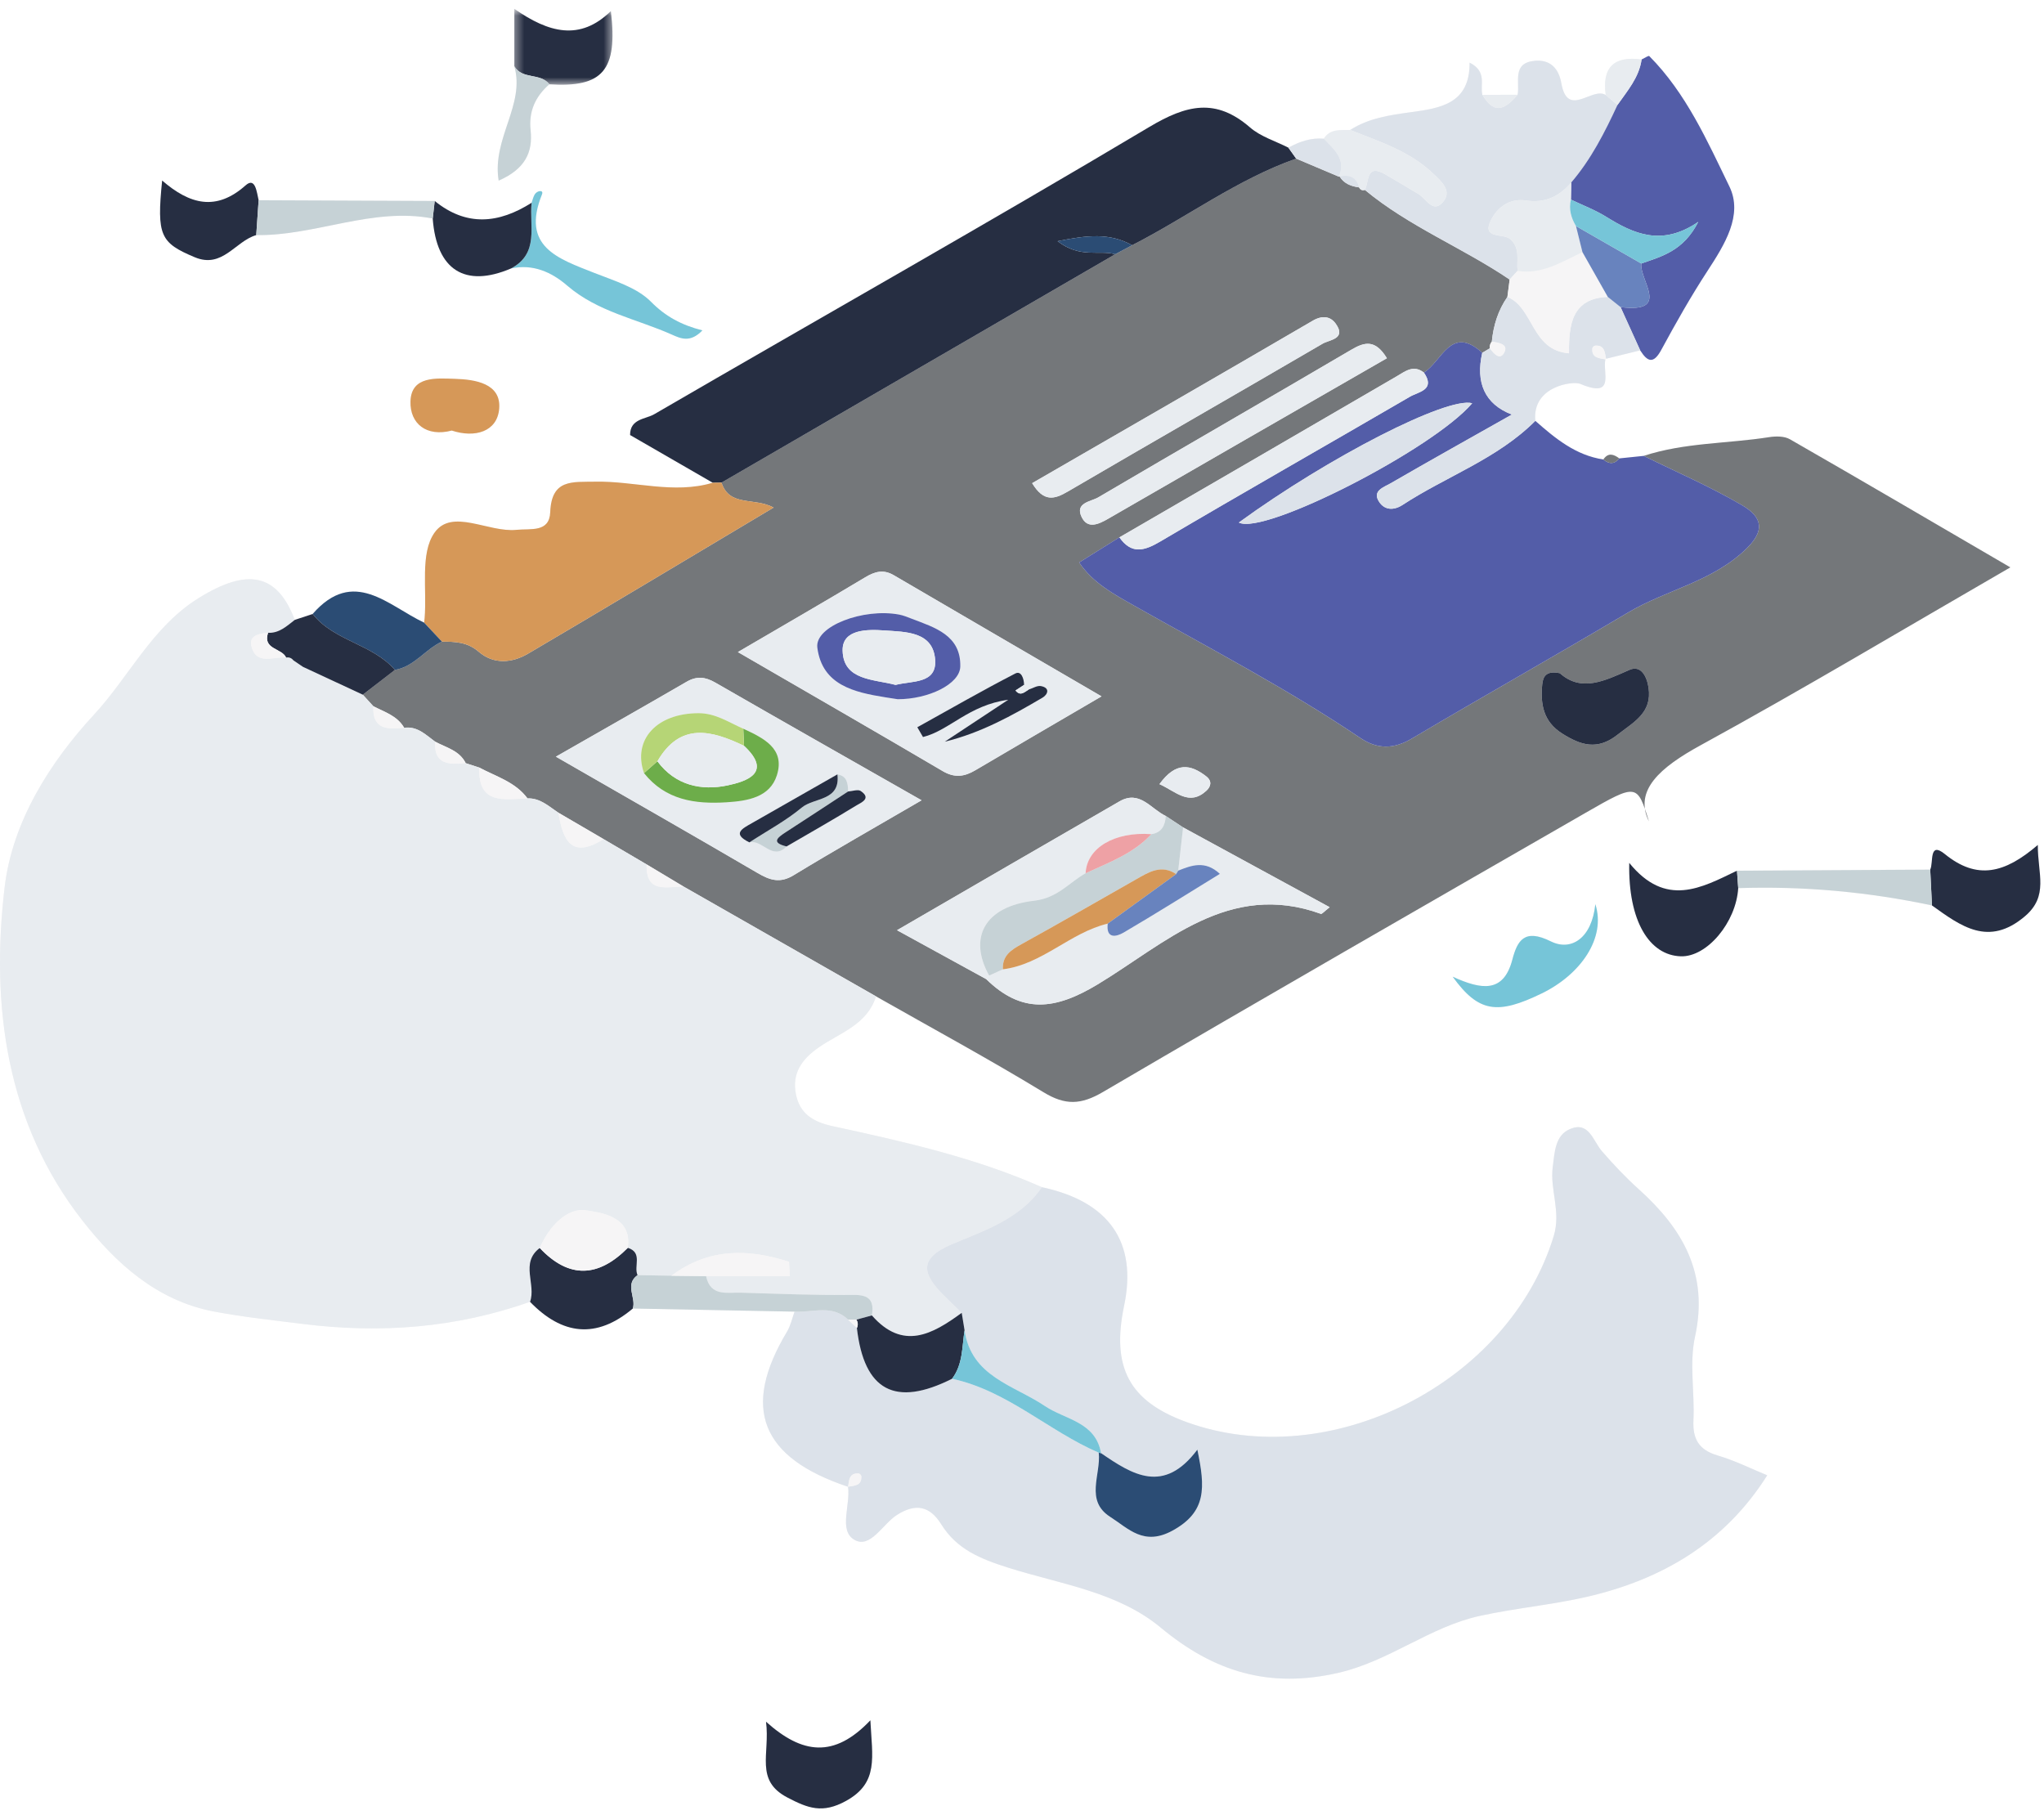 <?xml version="1.0" encoding="UTF-8"?>
<svg width="232px" height="206px" viewBox="0 0 232 206" version="1.1" xmlns="http://www.w3.org/2000/svg" xmlns:xlink="http://www.w3.org/1999/xlink">
    <!-- Generator: sketchtool 50.2 (55047) - http://www.bohemiancoding.com/sketch -->
    <title>2BFAD321-0BF7-4737-BCFE-4B1871ECD3A6</title>
    <desc>Created with sketchtool.</desc>
    <defs>
        <polygon id="path-1" points="0.491 0.731 13.521 0.731 13.521 20.237 0.491 20.237"></polygon>
        <polygon id="path-3" points="0.376 0.731 11.521 0.731 11.521 9.348 0.376 9.348"></polygon>
    </defs>
    <g id="Symbols" stroke="none" stroke-width="1" fill="none" fill-rule="evenodd">
        <g id="il/2">
            <g id="Group">
                <path d="M150.251,15.742 C148.793,15.617 147.486,16.078 146.233,16.762 C144.773,16.014 143.094,15.514 141.887,14.47 C137.999,11.098 134.69,11.886 130.446,14.415 C111.844,25.498 92.978,36.142 74.251,47.02 C73.272,47.59 71.507,47.52 71.516,49.379 C74.654,51.191 77.776,52.992 80.898,54.794 C76.451,56.117 72.022,54.586 67.578,54.673 C64.965,54.724 62.6,54.344 62.453,58.127 C62.361,60.471 60.248,59.972 58.624,60.139 C55.422,60.469 51.294,57.639 49.309,60.474 C47.666,62.819 48.472,66.879 48.193,70.178 C48.178,70.344 48.157,70.508 48.139,70.674 C44.044,68.754 40.142,64.364 35.483,69.692 C34.809,69.915 34.133,70.138 33.459,70.362 C31.459,65.085 28.093,64.436 22.54,67.891 C17.271,71.166 14.681,76.781 10.655,81.135 C5.604,86.597 1.407,93.323 0.532,100.66 C-1.075,114.145 0.704,127.514 9.399,138.597 C13.085,143.296 17.739,147.642 24.331,148.875 C27.669,149.501 30.986,149.853 34.303,150.269 C43.249,151.392 51.743,150.725 60.16,147.766 C63.819,151.547 67.694,152.007 71.826,148.526 C77.945,148.644 84.066,148.762 90.186,148.881 C89.909,149.638 89.743,150.464 89.335,151.143 C84.129,159.815 86.332,165.45 96.258,168.761 L96.251,168.754 C96.552,170.816 95.165,173.715 96.963,174.77 C98.778,175.837 100.174,173 101.802,171.96 C103.907,170.615 105.523,170.913 106.832,173.014 C108.603,175.856 111.252,176.935 114.43,177.941 C120.328,179.81 126.835,180.667 131.73,184.733 C137.785,189.763 144.044,191.69 151.935,189.87 C157.715,188.538 162.273,184.668 167.929,183.424 C171.958,182.537 176.103,182.174 180.121,181.25 C188.615,179.293 195.744,175.131 200.585,167.459 C198.843,166.746 196.959,165.798 194.97,165.212 C192.834,164.581 192.108,163.359 192.21,161.198 C192.361,158.04 191.726,154.75 192.388,151.727 C193.956,144.577 191.006,139.483 186.001,134.983 C184.518,133.649 183.139,132.185 181.832,130.679 C180.802,129.493 180.357,127.228 178.189,128.159 C176.513,128.876 176.458,130.772 176.24,132.462 C175.904,135.077 177.203,137.502 176.355,140.292 C171.288,156.939 150.969,167.338 134.659,161.409 C128.174,159.05 126.121,155.214 127.591,148.202 C129.101,141.002 125.895,136.383 118.257,134.755 C110.65,131.386 102.579,129.583 94.507,127.829 C92.341,127.359 90.799,126.457 90.347,124.243 C89.856,121.831 90.999,120.219 92.963,118.865 C95.344,117.222 98.431,116.305 99.43,113.094 C105.787,116.706 112.221,120.194 118.466,123.99 C120.918,125.481 122.698,125.409 125.175,123.956 C143.387,113.284 161.691,102.772 179.988,92.249 C185.799,88.906 185.829,88.959 187.159,93.233 C185.429,89.716 188.416,87.112 193.028,84.588 C204.661,78.222 216.048,71.407 228.179,64.4 C219.435,59.3 211.32,54.541 203.161,49.859 C202.531,49.498 201.57,49.499 200.808,49.62 C196.066,50.367 191.192,50.227 186.569,51.745 C185.644,51.842 184.72,51.937 183.797,52.032 C183.161,51.566 182.542,51.328 181.993,52.154 C178.852,51.687 176.534,49.77 174.262,47.77 C173.882,43.815 178.552,43.227 179.357,43.568 C183.411,45.288 181.861,42.233 182.22,40.791 L182.29,40.721 C183.582,40.404 184.875,40.086 186.167,39.767 C186.999,41.08 187.671,41.352 188.562,39.706 C190.209,36.669 191.913,33.651 193.799,30.759 C195.738,27.784 197.867,24.412 196.293,21.174 C193.775,15.989 191.382,10.579 187.196,6.364 C187.115,6.285 186.625,6.615 186.325,6.755 C183.21,6.324 181.815,7.627 182.255,10.784 C180.714,9.813 177.929,13.486 177.214,9.437 C176.911,7.721 175.916,6.726 174.157,6.905 C171.613,7.168 172.512,9.28 172.256,10.757 L168.252,10.767 C167.964,9.627 168.832,8.139 166.804,7.109 C166.833,11.796 163.48,12.277 160.12,12.739 C157.727,13.066 155.341,13.409 153.249,14.754 C152.149,14.784 150.981,14.594 150.251,15.742" id="Fill-1" fill="#F6F5F6"></path>
                <path d="M49.116,24.804 C49.545,30.648 52.774,32.705 58.009,30.469 C60.493,29.934 62.597,30.88 64.38,32.418 C67.838,35.401 72.27,36.2 76.262,37.981 C77.29,38.44 78.353,38.925 79.727,37.5 C77.353,36.903 75.536,35.918 73.888,34.252 C72.28,32.625 69.704,31.871 67.456,30.978 C63.372,29.357 59.101,28.037 61.517,22.061 C61.738,21.516 60.956,21.612 60.682,22.087 C60.52,22.369 60.451,22.704 60.341,23.015 C56.629,25.376 52.955,25.753 49.342,22.811 C42.679,22.783 36.016,22.756 29.354,22.728 C29.144,21.862 28.996,20.043 27.879,21.038 C24.528,24.024 21.519,23.19 18.404,20.492 C17.774,26.747 18.2,27.559 22.1,29.196 C25.265,30.525 26.704,27.364 29.084,26.687 C35.829,26.78 42.256,23.484 49.116,24.804" id="Fill-3" fill="#F6F5F6"></path>
                <g id="Group-7" transform="translate(56, 0.269)">
                    <mask id="mask-2" fill="white">
                        <use xlink:href="#path-1"></use>
                    </mask>
                    <g id="Clip-6"></g>
                    <path d="M2.376,7.249 C3.646,11.62 -0.19,15.472 0.599,20.237 C3.592,18.925 4.497,17.025 4.226,14.518 C3.994,12.362 4.769,10.684 6.351,9.3 C12.398,9.69 14.145,7.752 13.335,0.987 C9.828,4.423 6.277,3.455 2.376,0.73 L2.376,7.249 Z" id="Fill-5" fill="#F6F5F6" mask="url(#mask-2)"></path>
                </g>
                <path d="M219.087,98.708 C211.774,98.749 204.464,98.789 197.153,98.83 C193.109,100.786 189.073,103.052 184.923,97.945 C184.79,104.556 187.213,108.445 190.79,108.548 C193.75,108.633 197.054,104.699 197.292,100.809 C204.703,100.564 212.032,101.232 219.285,102.774 C222.564,105.122 225.701,107.507 229.825,104.012 C232.565,101.687 231.281,99.202 231.297,95.908 C227.544,99.136 224.405,99.917 220.744,96.943 C218.907,95.45 219.477,97.914 219.087,98.708" id="Fill-8" fill="#F6F5F6"></path>
                <path d="M98.79,195.267 C94.67,199.61 91.042,199.104 86.946,195.428 C87.42,199.094 85.634,202.077 89.374,204.032 C91.706,205.249 93.352,205.892 96.032,204.413 C99.761,202.354 98.998,199.465 98.79,195.267" id="Fill-10" fill="#F6F5F6"></path>
                <path d="M181.075,102.626 C180.681,106.496 178.338,108.003 176.028,106.855 C173.009,105.353 172.221,106.772 171.653,108.933 C170.643,112.772 168.118,112.334 164.883,110.863 C167.814,114.925 169.959,115.209 174.996,112.759 C179.421,110.607 182.311,106.462 181.075,102.626" id="Fill-12" fill="#F6F5F6"></path>
                <path d="M51.277,48.871 C53.904,49.738 56.446,49.01 56.66,46.382 C56.891,43.538 53.977,43.071 51.632,43.001 C49.532,42.938 46.679,42.65 46.591,45.556 C46.515,48.09 48.414,49.624 51.277,48.871" id="Fill-14" fill="#F6F5F6"></path>
                <path d="M131.603,89.006 C133.478,89.848 134.972,91.552 136.932,89.75 C137.416,89.304 137.624,88.678 136.911,88.122 C135.124,86.729 133.442,86.457 131.603,89.006 M177.049,76.416 C175.531,76.093 175.139,76.765 175.05,77.668 C174.829,79.908 175.158,81.899 177.302,83.257 C179.412,84.595 181.293,85.207 183.586,83.403 C185.433,81.95 187.549,80.909 187.111,78.042 C186.916,76.771 186.25,75.462 184.946,76.037 C182.134,77.277 179.496,78.603 177.049,76.416 M157.417,40.661 C156.122,38.543 154.937,38.781 153.401,39.684 C143.834,45.309 134.207,50.834 124.643,56.463 C123.832,56.94 121.973,57.053 122.773,58.694 C123.441,60.062 124.647,59.535 125.748,58.899 C136.294,52.805 146.856,46.738 157.417,40.661 M117.152,54.843 C118.469,57.008 119.667,56.689 121.191,55.797 C130.814,50.169 140.493,44.635 150.119,39.012 C150.894,38.559 152.846,38.479 151.612,36.747 C151.019,35.913 150.106,35.757 148.994,36.407 C138.401,42.593 127.768,48.71 117.152,54.843 M63.096,85.888 C71.294,90.605 78.657,94.802 85.97,99.082 C87.37,99.902 88.511,100.299 90.068,99.351 C94.684,96.542 99.387,93.878 104.602,90.839 C96.389,86.161 88.772,81.842 81.181,77.476 C80.057,76.829 79.084,76.717 77.933,77.386 C73.227,80.119 68.493,82.802 63.096,85.888 M125.026,79.042 C116.793,74.245 109.11,69.777 101.44,65.288 C100.274,64.605 99.313,64.866 98.216,65.523 C93.584,68.299 88.906,70.998 83.752,74.014 C91.883,78.728 99.465,83.089 107.001,87.527 C108.342,88.316 109.449,88.169 110.684,87.44 C115.231,84.756 119.796,82.101 125.026,79.042 M132.32,92.619 C130.64,91.838 129.37,89.635 127.071,90.96 C118.861,95.689 110.671,100.453 101.813,105.586 C105.632,107.68 108.781,109.407 111.93,111.133 C115.979,115.092 119.736,114.661 124.58,111.739 C132.256,107.108 139.46,99.945 149.922,103.729 C150.048,103.775 150.308,103.449 150.922,102.975 C145.232,99.877 139.758,96.896 134.284,93.916 C133.629,93.484 132.975,93.051 132.32,92.619 M186.568,51.746 C191.192,50.228 196.067,50.367 200.808,49.62 C201.57,49.5 202.532,49.498 203.162,49.86 C211.32,54.542 219.435,59.3 228.178,64.401 C216.048,71.408 204.661,78.223 193.027,84.589 C188.415,87.113 185.429,89.716 187.158,93.233 C185.83,88.959 185.799,88.906 179.988,92.249 C161.691,102.773 143.387,113.285 125.176,123.956 C122.698,125.408 120.917,125.481 118.466,123.99 C112.221,120.194 105.788,116.706 99.43,113.095 C92.157,108.945 84.885,104.795 77.612,100.645 C76.207,99.802 74.801,98.96 73.395,98.118 C71.764,97.159 70.133,96.201 68.503,95.242 C66.796,94.245 65.089,93.247 63.382,92.25 C62.292,91.533 61.316,90.573 59.871,90.623 C58.496,88.758 56.315,88.152 54.404,87.125 C53.89,86.959 53.376,86.793 52.862,86.627 C52.147,85.178 50.635,84.862 49.382,84.18 C48.324,83.408 47.371,82.403 45.875,82.61 C45.09,81.249 43.652,80.823 42.377,80.165 C41.978,79.728 41.579,79.29 41.18,78.853 C42.394,77.915 43.607,76.977 44.821,76.039 C47.022,75.671 48.26,73.699 50.16,72.831 C51.655,72.831 53.045,72.862 54.338,73.98 C56.029,75.44 58.118,75.264 59.927,74.2 C69.169,68.764 78.362,63.241 87.805,57.61 C85.585,56.421 82.798,57.564 81.889,54.782 C96.786,46.141 111.683,37.499 126.58,28.858 C127.22,28.517 127.86,28.176 128.501,27.835 C134.749,24.637 140.428,20.36 147.121,18.004 C148.734,18.687 150.347,19.37 151.96,20.052 L152.041,20.025 C152.552,20.849 153.355,21.151 154.261,21.271 C154.399,21.55 154.617,21.646 154.915,21.558 C159.92,25.713 166.01,28.115 171.349,31.731 C171.264,32.387 171.179,33.044 171.095,33.701 C170.034,35.229 169.505,36.943 169.326,38.778 C169.138,38.997 169.063,39.25 169.103,39.535 C168.816,39.707 168.529,39.878 168.241,40.048 C164.685,36.81 163.656,41.044 161.616,42.289 C160.429,41.368 159.525,42.134 158.514,42.724 C148.038,48.832 137.545,54.909 127.057,60.995 C125.593,61.908 124.13,62.821 122.489,63.845 C124.054,66.183 126.451,67.46 128.749,68.758 C137.37,73.63 146.16,78.208 154.385,83.754 C156.34,85.072 158.183,85.055 160.264,83.822 C168.404,79.003 176.648,74.36 184.781,69.53 C189.175,66.921 194.404,66.027 198.277,62.228 C200.704,59.847 199.53,58.402 197.71,57.337 C194.132,55.241 190.297,53.585 186.568,51.746" id="Fill-16" fill="#74777A"></path>
                <path d="M41.18,78.853 C41.579,79.29 41.978,79.728 42.378,80.165 C42.246,82.838 44.012,82.794 45.875,82.609 C47.371,82.403 48.325,83.408 49.382,84.181 C49.241,86.849 51.023,86.777 52.862,86.626 C53.376,86.793 53.89,86.959 54.404,87.126 C54.246,91.39 57.244,90.716 59.871,90.623 C61.316,90.573 62.293,91.533 63.382,92.251 C63.872,95.333 64.861,97.56 68.503,95.242 C70.134,96.201 71.764,97.159 73.395,98.119 C73.287,101.49 75.729,100.602 77.613,100.645 C84.885,104.795 92.158,108.945 99.43,113.095 C98.431,116.305 95.344,117.222 92.964,118.864 C90.999,120.219 89.857,121.831 90.347,124.243 C90.799,126.458 92.342,127.358 94.507,127.829 C102.58,129.583 110.651,131.385 118.257,134.754 C115.784,138.371 111.743,139.666 108.037,141.232 C104.154,142.874 104.763,144.653 107.092,147.003 C107.769,147.686 108.468,148.346 109.157,149.017 C105.826,151.464 102.478,153.324 98.961,149.311 C99.224,147.665 98.728,146.956 96.861,146.979 C92.605,147.034 88.345,146.852 84.088,146.727 C82.52,146.681 80.636,147.195 80.142,144.849 L89.652,144.849 L89.554,143.223 C84.959,141.73 80.464,141.625 76.207,144.805 L72.366,144.737 C71.898,143.739 72.987,142.185 71.259,141.637 C71.801,137.98 68.009,137.633 66.548,137.383 C64.404,137.015 62.281,139.24 61.264,141.657 C59.007,143.352 60.883,145.794 60.16,147.766 C51.743,150.725 43.25,151.392 34.304,150.27 C30.987,149.853 27.669,149.501 24.331,148.876 C17.74,147.642 13.086,143.296 9.4,138.598 C0.704,127.515 -1.075,114.145 0.533,100.661 C1.407,93.324 5.605,86.598 10.656,81.134 C14.68,76.78 17.272,71.167 22.539,67.891 C28.094,64.436 31.46,65.086 33.459,70.362 C32.551,71.063 31.7,71.885 30.426,71.831 C29.437,71.899 28.241,72.139 28.531,73.327 C29.081,75.578 31.045,74.49 32.472,74.637 C32.81,74.579 33.086,74.685 33.3,74.954 C33.662,75.199 34.024,75.445 34.386,75.691 C36.651,76.745 38.915,77.799 41.18,78.853" id="Fill-18" fill="#E8ECF0"></path>
                <path d="M109.156,149.017 C108.467,148.346 107.768,147.685 107.092,147.002 C104.762,144.654 104.153,142.874 108.037,141.232 C111.742,139.666 115.783,138.37 118.256,134.755 C125.895,136.383 129.101,141.002 127.591,148.202 C126.121,155.214 128.174,159.05 134.658,161.409 C150.969,167.338 171.288,156.939 176.354,140.292 C177.203,137.502 175.904,135.077 176.24,132.462 C176.457,130.772 176.513,128.876 178.188,128.159 C180.358,127.228 180.802,129.493 181.831,130.679 C183.139,132.185 184.518,133.649 186.001,134.983 C191.006,139.483 193.955,144.577 192.388,151.727 C191.725,154.75 192.361,158.04 192.211,161.198 C192.108,163.359 192.834,164.581 194.97,165.212 C196.96,165.798 198.842,166.746 200.586,167.459 C195.743,175.131 188.615,179.293 180.121,181.25 C176.103,182.174 171.957,182.537 167.928,183.424 C162.272,184.668 157.716,188.538 151.935,189.87 C144.045,191.69 137.784,189.764 131.729,184.733 C126.835,180.667 120.327,179.81 114.43,177.941 C111.252,176.935 108.602,175.856 106.832,173.014 C105.523,170.913 103.907,170.615 101.801,171.96 C100.175,173 98.777,175.837 96.962,174.77 C95.165,173.715 96.552,170.816 96.252,168.754 C96.969,168.623 97.825,168.655 97.76,167.559 C97.753,167.445 97.563,167.256 97.45,167.249 C96.355,167.189 96.38,168.036 96.259,168.761 C86.331,165.45 84.129,159.815 89.335,151.143 C89.743,150.464 89.908,149.638 90.186,148.88 C92.239,149.006 94.455,148.03 96.262,149.787 C96.594,150.105 96.926,150.421 97.258,150.738 C98.073,157.867 101.604,159.749 108.061,156.499 C114.339,157.851 118.996,162.422 124.712,164.891 C124.98,167.363 123.109,170.326 126.016,172.179 C128.092,173.501 129.823,175.529 133.102,173.726 C136.965,171.6 136.805,168.85 135.903,164.546 C132.075,169.655 128.519,167.376 124.971,164.942 C124.353,161.374 120.901,161.148 118.598,159.595 C115.079,157.221 110.247,156.28 109.48,150.999 L109.156,149.017 Z" id="Fill-20" fill="#DCE2EA"></path>
                <path d="M140.616,59.309 C143.428,60.822 162.67,50.984 167.098,45.769 C164.25,45.01 150.873,51.85 140.616,59.309 M186.568,51.746 C190.297,53.584 194.132,55.24 197.71,57.336 C199.53,58.402 200.704,59.846 198.277,62.227 C194.404,66.027 189.175,66.92 184.781,69.529 C176.648,74.359 168.404,79.002 160.264,83.822 C158.183,85.054 156.34,85.071 154.385,83.753 C146.159,78.207 137.369,73.629 128.748,68.758 C126.451,67.459 124.054,66.182 122.489,63.844 C124.13,62.82 125.593,61.907 127.056,60.994 C128.424,62.927 129.839,62.559 131.689,61.468 C141.097,55.918 150.597,50.522 160.037,45.025 C160.996,44.467 162.971,44.272 161.616,42.288 C163.656,41.043 164.685,36.809 168.241,40.044 C167.472,43.389 168.499,45.872 171.602,47.055 C166.997,49.656 162.381,52.233 157.806,54.879 C157.068,55.307 155.683,55.71 156.557,56.997 C157.174,57.906 158.195,57.967 159.201,57.309 C164.175,54.056 169.96,52.085 174.262,47.77 C176.533,49.77 178.852,51.686 181.985,52.153 C182.622,52.692 183.234,52.72 183.797,52.031 C184.72,51.936 185.644,51.841 186.568,51.746" id="Fill-22" fill="#535DA8"></path>
                <path d="M147.121,18.004 C140.429,20.36 134.75,24.637 128.5,27.835 C125.958,26.421 123.442,26.683 120.04,27.376 C122.638,29.37 124.735,28.338 126.58,28.858 C111.683,37.499 96.787,46.141 81.892,54.783 C81.563,54.787 81.231,54.791 80.899,54.795 C77.777,52.993 74.655,51.191 71.517,49.379 C71.507,47.521 73.272,47.59 74.252,47.021 C92.978,36.142 111.844,25.499 130.446,14.415 C134.691,11.885 137.999,11.098 141.888,14.47 C143.094,15.515 144.772,16.013 146.235,16.762 L147.121,18.004 Z" id="Fill-24" fill="#262E42"></path>
                <path d="M80.898,54.795 C81.231,54.791 81.564,54.787 81.892,54.783 C82.797,57.564 85.585,56.42 87.805,57.61 C78.362,63.241 69.169,68.764 59.926,74.2 C58.118,75.264 56.029,75.44 54.339,73.98 C53.045,72.862 51.654,72.831 50.16,72.831 C49.486,72.111 48.812,71.392 48.139,70.673 C48.157,70.508 48.178,70.344 48.193,70.179 C48.472,66.879 47.666,62.819 49.309,60.475 C51.294,57.64 55.422,60.469 58.624,60.14 C60.248,59.973 62.361,60.472 62.453,58.127 C62.6,54.345 64.965,54.725 67.578,54.673 C72.023,54.586 76.451,56.117 80.898,54.795" id="Fill-26" fill="#D69858"></path>
                <path d="M171.349,31.73 C166.01,28.115 159.92,25.712 154.92,21.553 C155.407,20.587 155.056,18.525 157.229,19.789 C158.486,20.519 159.733,21.264 160.981,22.009 C161.862,22.535 162.622,24.243 163.757,22.96 C164.905,21.661 163.547,20.541 162.631,19.668 C159.982,17.145 156.549,16.064 153.248,14.753 C155.342,13.409 157.727,13.066 160.12,12.738 C163.479,12.277 166.833,11.795 166.804,7.109 C168.831,8.14 167.964,9.627 168.253,10.766 C169.458,12.757 170.553,12.754 172.256,10.756 C172.512,9.279 171.613,7.167 174.157,6.905 C175.915,6.725 176.911,7.721 177.214,9.436 C177.929,13.485 180.713,9.813 182.254,10.784 C182.698,11.162 183.141,11.54 183.585,11.918 C182.142,15.029 180.596,18.079 178.342,20.708 C176.998,22.313 175.329,23.084 173.206,22.759 C171.303,22.468 169.915,23.589 169.216,25.009 C168.151,27.172 170.589,26.454 171.38,27.115 C172.591,28.127 172.12,29.497 172.245,30.744 C171.947,31.072 171.648,31.401 171.349,31.73" id="Fill-28" fill="#DCE2EA"></path>
                <path d="M178.343,20.708 C180.596,18.079 182.142,15.03 183.585,11.918 C184.709,10.308 186.035,8.807 186.325,6.754 C186.624,6.615 187.116,6.285 187.196,6.365 C191.383,10.579 193.776,15.989 196.294,21.174 C197.867,24.412 195.739,27.784 193.8,30.758 C191.914,33.651 190.21,36.669 188.563,39.707 C187.671,41.353 186.999,41.08 186.167,39.768 C185.424,38.131 184.68,36.495 183.937,34.857 C189.687,35.573 186.076,31.831 186.291,29.911 C188.625,29.102 191.08,28.478 192.757,25.185 C188.627,28.004 185.45,26.562 182.293,24.601 C181.043,23.824 179.637,23.297 178.303,22.656 C178.316,22.007 178.33,21.357 178.343,20.708" id="Fill-30" fill="#535DA8"></path>
                <path d="M183.937,34.858 C184.68,36.494 185.423,38.13 186.166,39.767 C184.874,40.085 183.582,40.403 182.289,40.722 C182.142,40.001 182.14,39.149 181.046,39.235 C180.931,39.245 180.745,39.431 180.735,39.547 C180.647,40.64 181.497,40.645 182.22,40.791 C181.861,42.233 183.411,45.287 179.357,43.567 C178.552,43.226 173.883,43.814 174.262,47.771 C169.96,52.086 164.175,54.056 159.202,57.309 C158.195,57.967 157.174,57.906 156.558,56.998 C155.684,55.711 157.068,55.307 157.807,54.879 C162.381,52.233 166.997,49.656 171.603,47.055 C168.499,45.873 167.472,43.389 168.241,40.045 C168.529,39.877 168.816,39.706 169.104,39.535 C169.559,40.158 170.272,40.978 170.762,39.963 C171.203,39.051 170.07,38.891 169.326,38.778 C169.505,36.942 170.034,35.229 171.095,33.7 C174.102,34.944 173.799,39.775 178.088,40.1 C178.062,36.851 178.397,33.864 182.493,33.703 C182.974,34.088 183.456,34.473 183.937,34.858" id="Fill-32" fill="#DCE2EA"></path>
                <path d="M197.292,100.81 C197.055,104.699 193.75,108.634 190.79,108.548 C187.213,108.445 184.79,104.557 184.924,97.946 C189.074,103.052 193.11,100.786 197.153,98.83 C197.199,99.49 197.245,100.15 197.292,100.81" id="Fill-34" fill="#262E42"></path>
                <path d="M219.087,98.708 C219.477,97.914 218.907,95.45 220.744,96.943 C224.405,99.917 227.544,99.136 231.297,95.908 C231.281,99.202 232.565,101.687 229.825,104.012 C225.701,107.507 222.564,105.122 219.285,102.774 C219.219,101.418 219.153,100.063 219.087,98.708" id="Fill-36" fill="#262E42"></path>
                <path d="M98.79,195.267 C98.998,199.465 99.761,202.354 96.032,204.413 C93.352,205.892 91.706,205.249 89.374,204.032 C85.634,202.077 87.42,199.094 86.946,195.428 C91.042,199.104 94.67,199.61 98.79,195.267" id="Fill-38" fill="#262E42"></path>
                <path d="M60.16,147.766 C60.883,145.794 59.007,143.351 61.264,141.657 C64.603,145.197 67.934,144.994 71.259,141.637 C72.987,142.185 71.898,143.739 72.366,144.737 C70.858,145.811 72.234,147.296 71.826,148.527 C67.694,152.007 63.819,151.546 60.16,147.766" id="Fill-40" fill="#262E42"></path>
                <path d="M181.075,102.626 C182.311,106.462 179.421,110.607 174.996,112.759 C169.959,115.209 167.814,114.925 164.883,110.863 C168.118,112.334 170.643,112.772 171.653,108.933 C172.221,106.772 173.009,105.353 176.028,106.855 C178.338,108.003 180.681,106.496 181.075,102.626" id="Fill-42" fill="#76C5D8"></path>
                <g id="Group-46" transform="translate(58, 0.269)">
                    <mask id="mask-4" fill="white">
                        <use xlink:href="#path-3"></use>
                    </mask>
                    <g id="Clip-45"></g>
                    <path d="M0.376,7.249 L0.376,0.73 C4.277,3.455 7.827,4.423 11.335,0.987 C12.145,7.752 10.398,9.69 4.349,9.3 C3.36,7.967 1.254,8.795 0.376,7.249" id="Fill-44" fill="#262E42" mask="url(#mask-4)"></path>
                </g>
                <path d="M29.084,26.687 C26.704,27.364 25.266,30.525 22.1,29.196 C18.2,27.559 17.774,26.748 18.404,20.492 C21.52,23.19 24.528,24.024 27.879,21.038 C28.996,20.043 29.145,21.862 29.354,22.728 C29.264,24.048 29.174,25.368 29.084,26.687" id="Fill-47" fill="#262E42"></path>
                <path d="M48.138,70.673 C48.812,71.392 49.487,72.111 50.16,72.83 C48.26,73.698 47.022,75.671 44.824,76.041 C42.279,73.092 37.936,72.782 35.484,69.691 C40.141,64.363 44.044,68.754 48.138,70.673" id="Fill-49" fill="#2B4C74"></path>
                <path d="M60.34,23.015 C60.451,22.703 60.52,22.369 60.682,22.087 C60.956,21.613 61.737,21.515 61.517,22.061 C59.1,28.038 63.371,29.358 67.456,30.979 C69.704,31.87 72.279,32.624 73.888,34.252 C75.536,35.919 77.353,36.903 79.726,37.501 C78.353,38.925 77.289,38.44 76.261,37.98 C72.269,36.2 67.837,35.401 64.379,32.417 C62.597,30.881 60.493,29.934 58.008,30.47 C61.238,28.753 60.06,25.655 60.34,23.015" id="Fill-51" fill="#76C5D8"></path>
                <path d="M60.34,23.015 C60.06,25.655 61.238,28.753 58.008,30.47 C52.774,32.705 49.545,30.648 49.115,24.805 C49.191,24.14 49.266,23.474 49.341,22.811 C52.954,25.753 56.629,25.375 60.34,23.015" id="Fill-53" fill="#262E42"></path>
                <path d="M51.277,48.871 C48.414,49.624 46.515,48.09 46.591,45.556 C46.679,42.65 49.532,42.938 51.632,43.001 C53.977,43.071 56.891,43.538 56.66,46.382 C56.446,49.01 53.904,49.738 51.277,48.871" id="Fill-55" fill="#D69858"></path>
                <path d="M71.826,148.527 C72.234,147.296 70.858,145.811 72.366,144.737 C73.646,144.76 74.927,144.782 76.208,144.804 C77.52,144.819 78.831,144.834 80.142,144.849 C80.636,147.195 82.52,146.681 84.088,146.727 C88.345,146.852 92.605,147.034 96.861,146.98 C98.728,146.956 99.224,147.665 98.961,149.311 C98.374,149.47 97.788,149.63 97.202,149.789 C96.889,149.797 96.576,149.797 96.263,149.789 C94.456,148.031 92.239,149.006 90.186,148.88 C84.066,148.763 77.946,148.645 71.826,148.527" id="Fill-57" fill="#C6D2D6"></path>
                <path d="M35.484,69.691 C37.936,72.782 42.279,73.092 44.824,76.041 C43.608,76.977 42.394,77.915 41.18,78.853 C38.915,77.798 36.651,76.745 34.386,75.691 C34.024,75.445 33.662,75.199 33.3,74.953 C33.086,74.684 32.81,74.578 32.472,74.636 C31.993,73.553 29.785,73.731 30.425,71.83 C31.7,71.884 32.55,71.063 33.459,70.361 C34.134,70.138 34.809,69.914 35.484,69.691" id="Fill-59" fill="#262E42"></path>
                <path d="M219.087,98.708 C219.153,100.063 219.219,101.418 219.285,102.774 C212.032,101.232 204.703,100.564 197.292,100.809 C197.244,100.149 197.198,99.49 197.153,98.83 C204.464,98.789 211.774,98.749 219.087,98.708" id="Fill-61" fill="#C6D2D6"></path>
                <path d="M49.342,22.811 C49.266,23.475 49.191,24.14 49.115,24.804 C42.256,23.484 35.829,26.78 29.084,26.687 C29.174,25.368 29.264,24.048 29.354,22.728 C36.016,22.756 42.679,22.783 49.342,22.811" id="Fill-63" fill="#C6D2D6"></path>
                <path d="M153.248,14.753 C156.549,16.064 159.982,17.145 162.631,19.669 C163.547,20.541 164.905,21.661 163.757,22.96 C162.623,24.243 161.862,22.535 160.981,22.009 C159.733,21.264 158.486,20.519 157.229,19.789 C155.056,18.525 155.407,20.587 154.92,21.553 C154.617,21.646 154.399,21.55 154.261,21.267 C153.962,20.062 153.137,19.799 152.041,20.024 C152.041,20.024 151.96,20.052 151.961,20.05 C152.823,18.045 151.4,16.948 150.251,15.742 C150.98,14.593 152.15,14.783 153.248,14.753" id="Fill-65" fill="#E8ECF0"></path>
                <path d="M58.376,7.518 C59.255,9.064 61.359,8.236 62.349,9.569 C60.77,10.953 59.993,12.631 60.227,14.787 C60.496,17.294 59.593,19.194 56.599,20.506 C55.81,15.741 59.645,11.889 58.376,7.518" id="Fill-67" fill="#C6D2D6"></path>
                <path d="M150.251,15.742 C151.399,16.948 152.822,18.046 151.962,20.05 C150.346,19.369 148.733,18.686 147.12,18.003 L146.234,16.762 C147.486,16.078 148.793,15.617 150.251,15.742" id="Fill-69" fill="#DCE2EA"></path>
                <path d="M186.325,6.754 C186.035,8.806 184.709,10.308 183.585,11.918 L182.255,10.784 C181.815,7.627 183.211,6.323 186.325,6.754" id="Fill-71" fill="#E8ECF0"></path>
                <path d="M172.256,10.757 C170.553,12.755 169.458,12.758 168.253,10.767 C169.587,10.764 170.922,10.76 172.256,10.757" id="Fill-73" fill="#E8ECF0"></path>
                <path d="M183.797,52.031 C183.234,52.72 182.623,52.693 181.985,52.153 C182.541,51.328 183.161,51.566 183.797,52.031" id="Fill-75" fill="#74777A"></path>
                <path d="M101.894,79.367 C105.367,79.37 108.951,77.662 108.996,75.656 C109.076,72.102 106.109,71.236 103.469,70.226 C103.006,70.049 102.54,69.852 102.058,69.761 C97.986,68.993 92.457,71.082 92.769,73.509 C93.318,77.775 96.959,78.583 100.514,79.153 C101.006,79.232 101.499,79.306 101.894,79.367 M116.764,78.268 C116.599,78.081 116.423,77.905 116.236,77.739 C116.226,77.042 115.914,76.101 115.248,76.444 C111.488,78.381 107.818,80.494 104.118,82.548 C104.332,82.918 104.547,83.289 104.762,83.659 C107.767,82.912 109.938,80.046 114.438,79.428 C111.299,81.503 109.264,82.847 107.229,84.192 C111.344,83.188 114.862,81.23 118.332,79.189 C118.907,78.85 119.241,78.082 118.144,77.875 C117.724,77.796 117.226,78.125 116.764,78.268 M125.026,79.042 C119.796,82.1 115.231,84.756 110.684,87.44 C109.449,88.168 108.342,88.315 107.001,87.526 C99.465,83.089 91.883,78.728 83.752,74.013 C88.906,70.998 93.584,68.299 98.216,65.523 C99.313,64.866 100.274,64.604 101.44,65.287 C109.11,69.777 116.793,74.244 125.026,79.042" id="Fill-77" fill="#E8ECF0"></path>
                <path d="M73.097,87.753 C75.529,90.808 78.869,91.293 82.464,91.066 C84.853,90.916 87.388,90.508 88.181,87.995 C89.142,84.948 86.637,83.772 84.364,82.714 C82.718,81.994 81.221,80.949 79.283,80.952 C74.545,80.958 71.775,83.949 73.097,87.753 M89.28,96.078 C91.934,94.532 94.608,93.018 97.224,91.41 C97.719,91.107 98.957,90.643 97.695,89.785 C97.377,89.568 96.749,89.808 96.263,89.838 C96.237,88.954 96.181,88.088 95.048,87.898 C91.807,89.746 88.568,91.597 85.325,93.442 C84.254,94.052 83.046,94.633 85.057,95.616 C86.522,95.244 87.673,97.755 89.28,96.078 M63.096,85.888 C68.493,82.802 73.227,80.119 77.933,77.386 C79.085,76.717 80.057,76.829 81.181,77.476 C88.772,81.842 96.389,86.161 104.602,90.839 C99.388,93.878 94.684,96.542 90.069,99.351 C88.512,100.299 87.37,99.901 85.97,99.082 C78.657,94.802 71.295,90.605 63.096,85.888" id="Fill-79" fill="#E8ECF0"></path>
                <path d="M134.284,93.915 C139.758,96.895 145.232,99.876 150.923,102.975 C150.308,103.448 150.048,103.774 149.922,103.728 C139.461,99.945 132.256,107.107 124.58,111.738 C119.736,114.661 115.98,115.091 111.93,111.133 C112.043,110.998 112.157,110.865 112.271,110.733 C112.791,110.497 113.311,110.26 113.832,110.023 C118.308,109.464 121.457,105.858 125.732,104.837 C125.521,106.607 126.711,106.334 127.534,105.853 C131.179,103.719 134.753,101.464 138.458,99.189 C136.785,97.63 135.257,98.215 133.726,98.837 C133.912,97.196 134.098,95.556 134.284,93.915" id="Fill-81" fill="#E8ECF0"></path>
                <path d="M111.93,111.133 C108.781,109.406 105.632,107.68 101.813,105.586 C110.671,100.452 118.861,95.689 127.071,90.959 C129.37,89.634 130.64,91.838 132.32,92.619 C132.25,93.69 131.868,94.51 130.675,94.684 C126.499,94.376 123.351,96.246 123.222,99.115 C121.309,100.192 120.056,101.931 117.362,102.241 C111.706,102.893 109.895,106.471 112.271,110.733 C112.156,110.865 112.042,110.999 111.93,111.133" id="Fill-83" fill="#E8ECF0"></path>
                <path d="M161.616,42.288 C162.971,44.272 160.996,44.467 160.037,45.025 C150.597,50.522 141.097,55.918 131.689,61.468 C129.839,62.559 128.424,62.927 127.056,60.994 C137.545,54.909 148.038,48.831 158.513,42.724 C159.525,42.134 160.429,41.368 161.616,42.288" id="Fill-85" fill="#E8ECF0"></path>
                <path d="M117.152,54.843 C127.768,48.71 138.402,42.593 148.994,36.407 C150.106,35.757 151.019,35.913 151.612,36.747 C152.846,38.479 150.894,38.559 150.119,39.012 C140.493,44.635 130.815,50.169 121.192,55.797 C119.667,56.689 118.469,57.009 117.152,54.843" id="Fill-87" fill="#E8ECF0"></path>
                <path d="M157.417,40.66 C146.856,46.737 136.294,52.804 125.748,58.898 C124.647,59.535 123.441,60.062 122.773,58.694 C121.973,57.053 123.833,56.94 124.643,56.462 C134.208,50.834 143.834,45.309 153.401,39.684 C154.937,38.782 156.122,38.542 157.417,40.66" id="Fill-89" fill="#E8ECF0"></path>
                <path d="M112.271,110.733 C109.896,106.471 111.707,102.893 117.362,102.241 C120.056,101.931 121.309,100.192 123.221,99.119 C125.854,97.895 128.633,96.908 130.675,94.684 C131.869,94.51 132.25,93.69 132.32,92.619 C132.975,93.051 133.629,93.483 134.284,93.915 C134.098,95.556 133.912,97.196 133.731,98.822 C133.659,98.94 133.579,99.078 133.495,99.222 C131.815,98.087 130.396,98.99 128.965,99.803 C124.645,102.256 120.342,104.741 115.993,107.142 C114.787,107.808 113.745,108.454 113.832,110.024 C113.311,110.26 112.791,110.497 112.271,110.733" id="Fill-91" fill="#C6D2D6"></path>
                <path d="M177.049,76.415 C179.496,78.602 182.134,77.276 184.946,76.037 C186.251,75.461 186.917,76.77 187.112,78.041 C187.549,80.909 185.433,81.95 183.586,83.403 C181.294,85.207 179.412,84.594 177.302,83.257 C175.158,81.898 174.829,79.908 175.05,77.667 C175.139,76.764 175.531,76.093 177.049,76.415" id="Fill-93" fill="#262E42"></path>
                <path d="M182.493,33.703 C178.397,33.864 178.062,36.85 178.088,40.1 C173.799,39.776 174.102,34.944 171.095,33.7 C171.179,33.044 171.264,32.388 171.349,31.73 C171.648,31.401 171.947,31.073 172.245,30.744 C175.033,31.186 177.268,29.713 179.613,28.62 L182.493,33.703 Z" id="Fill-95" fill="#F6F5F6"></path>
                <path d="M131.603,89.006 C133.442,86.457 135.124,86.729 136.911,88.122 C137.624,88.678 137.416,89.304 136.932,89.75 C134.972,91.552 133.478,89.848 131.603,89.006" id="Fill-97" fill="#E8ECF0"></path>
                <path d="M126.58,28.857 C124.735,28.338 122.638,29.369 120.04,27.375 C123.442,26.683 125.958,26.42 128.5,27.834 C127.861,28.175 127.221,28.516 126.58,28.857" id="Fill-99" fill="#2B4C74"></path>
                <path d="M68.503,95.242 C64.861,97.559 63.872,95.333 63.382,92.251 C65.089,93.247 66.796,94.244 68.503,95.242" id="Fill-101" fill="#F6F5F6"></path>
                <path d="M59.871,90.623 C57.244,90.716 54.246,91.39 54.404,87.126 C56.315,88.152 58.496,88.758 59.871,90.623" id="Fill-103" fill="#F6F5F6"></path>
                <path d="M77.612,100.644 C75.728,100.601 73.287,101.489 73.395,98.119 C74.8,98.959 76.206,99.802 77.612,100.644" id="Fill-105" fill="#F6F5F6"></path>
                <path d="M45.875,82.609 C44.012,82.794 42.246,82.838 42.377,80.165 C43.652,80.823 45.09,81.249 45.875,82.609" id="Fill-107" fill="#F6F5F6"></path>
                <path d="M52.862,86.626 C51.023,86.777 49.24,86.849 49.382,84.18 C50.635,84.862 52.147,85.177 52.862,86.626" id="Fill-109" fill="#F6F5F6"></path>
                <path d="M169.326,38.778 C170.07,38.891 171.203,39.051 170.763,39.963 C170.272,40.978 169.559,40.158 169.104,39.535 C169.064,39.249 169.138,38.997 169.326,38.778" id="Fill-111" fill="#F6F5F6"></path>
                <path d="M152.041,20.024 C153.137,19.799 153.962,20.062 154.261,21.267 C153.355,21.15 152.552,20.848 152.041,20.024" id="Fill-113" fill="#DCE2EA"></path>
                <path d="M97.202,149.789 C97.788,149.63 98.374,149.47 98.961,149.311 C102.478,153.324 105.826,151.464 109.157,149.017 C109.265,149.677 109.372,150.338 109.481,150.995 C109.188,152.873 109.305,154.861 108.063,156.498 C101.605,159.749 98.074,157.866 97.259,150.738 C97.409,150.412 97.39,150.095 97.202,149.789" id="Fill-115" fill="#262E42"></path>
                <path d="M71.258,141.637 C67.933,144.994 64.602,145.197 61.264,141.657 C62.28,139.24 64.403,137.015 66.548,137.383 C68.008,137.634 71.8,137.98 71.258,141.637" id="Fill-117" fill="#F6F5F6"></path>
                <path d="M80.142,144.849 C78.83,144.834 77.519,144.819 76.207,144.804 C80.464,141.625 84.958,141.73 89.554,143.223 L89.652,144.849 L80.142,144.849 Z" id="Fill-119" fill="#F6F5F6"></path>
                <path d="M30.425,71.83 C29.784,73.73 31.993,73.553 32.471,74.636 C31.045,74.489 29.08,75.577 28.53,73.327 C28.24,72.138 29.437,71.899 30.425,71.83" id="Fill-121" fill="#F6F5F6"></path>
                <path d="M33.3,74.954 C33.662,75.2 34.024,75.445 34.386,75.692 C34.024,75.445 33.662,75.2 33.3,74.954" id="Fill-123" fill="#F6F5F6"></path>
                <path d="M124.971,164.943 C128.519,167.377 132.075,169.656 135.903,164.546 C136.805,168.85 136.965,171.6 133.102,173.726 C129.823,175.529 128.092,173.502 126.016,172.179 C123.109,170.326 124.98,167.363 124.712,164.891 L124.971,164.943 Z" id="Fill-125" fill="#2B4C74"></path>
                <path d="M124.971,164.943 L124.712,164.891 C118.996,162.422 114.339,157.852 108.061,156.499 C109.304,154.861 109.187,152.874 109.48,150.995 C110.247,156.281 115.079,157.222 118.598,159.594 C120.901,161.148 124.353,161.374 124.971,164.943" id="Fill-127" fill="#76C5D8"></path>
                <path d="M96.259,168.761 C96.381,168.037 96.356,167.189 97.45,167.249 C97.564,167.256 97.754,167.445 97.76,167.558 C97.826,168.656 96.97,168.623 96.252,168.754 C96.252,168.754 96.259,168.761 96.259,168.761" id="Fill-129" fill="#F6F5F6"></path>
                <path d="M97.202,149.789 C97.39,150.095 97.409,150.412 97.259,150.738 C96.927,150.421 96.595,150.104 96.263,149.788 C96.576,149.797 96.889,149.797 97.202,149.789" id="Fill-131" fill="#F6F5F6"></path>
                <path d="M140.616,59.309 C150.873,51.85 164.25,45.01 167.098,45.769 C162.67,50.984 143.428,60.822 140.616,59.309" id="Fill-133" fill="#DCE2EA"></path>
                <path d="M179.613,28.62 C177.268,29.713 175.033,31.186 172.245,30.744 C172.12,29.497 172.591,28.128 171.38,27.116 C170.589,26.453 168.151,27.172 169.216,25.009 C169.915,23.59 171.303,22.468 173.206,22.759 C175.329,23.084 176.998,22.314 178.342,20.709 C178.329,21.358 178.316,22.006 178.302,22.657 C178.046,23.744 178.325,24.727 178.876,25.66 L179.613,28.62 Z" id="Fill-135" fill="#E8ECF0"></path>
                <path d="M179.613,28.62 C179.367,27.634 179.122,26.646 178.879,25.66 C181.351,27.076 183.821,28.494 186.291,29.912 C186.076,31.831 189.686,35.574 183.936,34.858 C183.455,34.474 182.974,34.089 182.492,33.703 C181.533,32.01 180.573,30.314 179.613,28.62" id="Fill-137" fill="#6883BE"></path>
                <path d="M186.291,29.911 C183.821,28.494 181.352,27.076 178.879,25.659 C178.325,24.728 178.046,23.743 178.303,22.656 C179.637,23.297 181.042,23.824 182.292,24.6 C185.45,26.562 188.626,28.004 192.757,25.185 C191.08,28.477 188.624,29.101 186.291,29.911" id="Fill-139" fill="#76C5D8"></path>
                <path d="M182.22,40.791 C181.497,40.645 180.647,40.641 180.735,39.547 C180.744,39.432 180.93,39.245 181.046,39.236 C182.14,39.149 182.141,40.001 182.289,40.722 C182.289,40.722 182.22,40.791 182.22,40.791" id="Fill-141" fill="#F6F5F6"></path>
                <path d="M101.651,77.742 C103.512,77.258 106.313,77.641 106.144,74.933 C105.939,71.655 102.763,71.73 100.386,71.561 C98.499,71.427 95.584,71.388 95.64,73.846 C95.719,77.254 99.176,77.081 101.651,77.742 M101.894,79.367 C101.5,79.306 101.006,79.232 100.514,79.153 C96.959,78.583 93.318,77.775 92.769,73.509 C92.457,71.082 97.986,68.993 102.058,69.761 C102.541,69.852 103.006,70.049 103.469,70.226 C106.109,71.236 109.076,72.102 108.996,75.656 C108.951,77.662 105.367,79.37 101.894,79.367" id="Fill-143" fill="#535DA8"></path>
                <path d="M116.764,78.268 C117.226,78.125 117.724,77.795 118.145,77.874 C119.241,78.081 118.908,78.85 118.332,79.188 C114.863,81.23 111.344,83.188 107.23,84.191 C109.264,82.847 111.299,81.502 114.438,79.428 C109.938,80.045 107.767,82.912 104.762,83.659 C104.548,83.289 104.333,82.918 104.118,82.548 C107.819,80.494 111.489,78.381 115.249,76.443 C115.914,76.101 116.226,77.041 116.237,77.739 C115.912,77.951 115.587,78.162 115.263,78.374 C115.815,79.073 116.281,78.551 116.764,78.268" id="Fill-145" fill="#262E42"></path>
                <path d="M84.367,82.715 C86.637,83.772 89.142,84.948 88.18,87.995 C87.387,90.508 84.852,90.916 82.463,91.067 C78.869,91.293 75.529,90.808 73.097,87.754 C73.605,87.308 74.111,86.861 74.618,86.413 C76.649,89.151 79.612,89.781 82.596,89.146 C84.631,88.712 87.775,87.754 84.449,84.655 C84.422,84.009 84.394,83.362 84.367,82.715" id="Fill-147" fill="#6DAD4A"></path>
                <path d="M74.618,86.413 C74.111,86.86 73.605,87.308 73.097,87.754 C71.775,83.949 74.544,80.958 79.283,80.952 C81.22,80.949 82.718,81.994 84.365,82.715 C84.394,83.362 84.422,84.009 84.448,84.655 C80.748,82.882 77.2,81.95 74.618,86.413" id="Fill-149" fill="#B6D576"></path>
                <path d="M95.048,87.897 C96.181,88.088 96.237,88.954 96.263,89.837 C93.902,91.381 91.546,92.933 89.178,94.466 C88.22,95.086 87.502,95.65 89.28,96.077 C87.673,97.755 86.522,95.244 85.057,95.616 C87.054,94.315 89.186,93.176 91.006,91.663 C92.408,90.497 95.411,90.947 95.048,87.897" id="Fill-151" fill="#C6D2D6"></path>
                <path d="M95.048,87.897 C95.411,90.947 92.408,90.497 91.006,91.663 C89.186,93.176 87.054,94.315 85.057,95.616 C83.046,94.632 84.254,94.052 85.325,93.442 C88.568,91.596 91.807,89.746 95.048,87.897" id="Fill-153" fill="#262E42"></path>
                <path d="M89.28,96.078 C87.502,95.65 88.22,95.087 89.178,94.466 C91.546,92.933 93.902,91.382 96.263,89.838 C96.749,89.808 97.377,89.569 97.695,89.784 C98.957,90.642 97.719,91.106 97.224,91.41 C94.608,93.017 91.934,94.531 89.28,96.078" id="Fill-155" fill="#262E42"></path>
                <path d="M113.832,110.024 C113.745,108.454 114.787,107.808 115.994,107.142 C120.342,104.741 124.645,102.257 128.965,99.803 C130.396,98.99 131.815,98.087 133.495,99.217 C130.906,101.087 128.319,102.962 125.732,104.838 C121.457,105.858 118.308,109.464 113.832,110.024" id="Fill-157" fill="#D69858"></path>
                <path d="M125.731,104.838 C128.319,102.963 130.905,101.087 133.494,99.217 C133.579,99.079 133.66,98.94 133.732,98.822 C135.256,98.216 136.786,97.63 138.458,99.19 C134.752,101.464 131.179,103.719 127.534,105.853 C126.71,106.335 125.52,106.608 125.731,104.838" id="Fill-159" fill="#6883BE"></path>
                <path d="M130.675,94.684 C128.633,96.908 125.855,97.895 123.221,99.119 C123.352,96.246 126.499,94.375 130.675,94.684" id="Fill-161" fill="#EEA1A5"></path>
                <path d="M101.651,77.742 C99.176,77.081 95.719,77.254 95.64,73.846 C95.584,71.388 98.499,71.427 100.386,71.561 C102.763,71.73 105.939,71.655 106.144,74.933 C106.313,77.641 103.512,77.258 101.651,77.742" id="Fill-163" fill="#E8ECF0"></path>
                <path d="M116.764,78.268 C116.281,78.551 115.815,79.073 115.263,78.374 C115.587,78.162 115.912,77.951 116.237,77.739 C116.423,77.905 116.599,78.081 116.764,78.268" id="Fill-165" fill="#E8ECF0"></path>
                <path d="M74.618,86.413 C77.2,81.95 80.748,82.882 84.448,84.655 C87.775,87.754 84.631,88.711 82.596,89.145 C79.612,89.781 76.649,89.15 74.618,86.413" id="Fill-167" fill="#E8ECF0"></path>
            </g>
        </g>
    </g>
</svg>